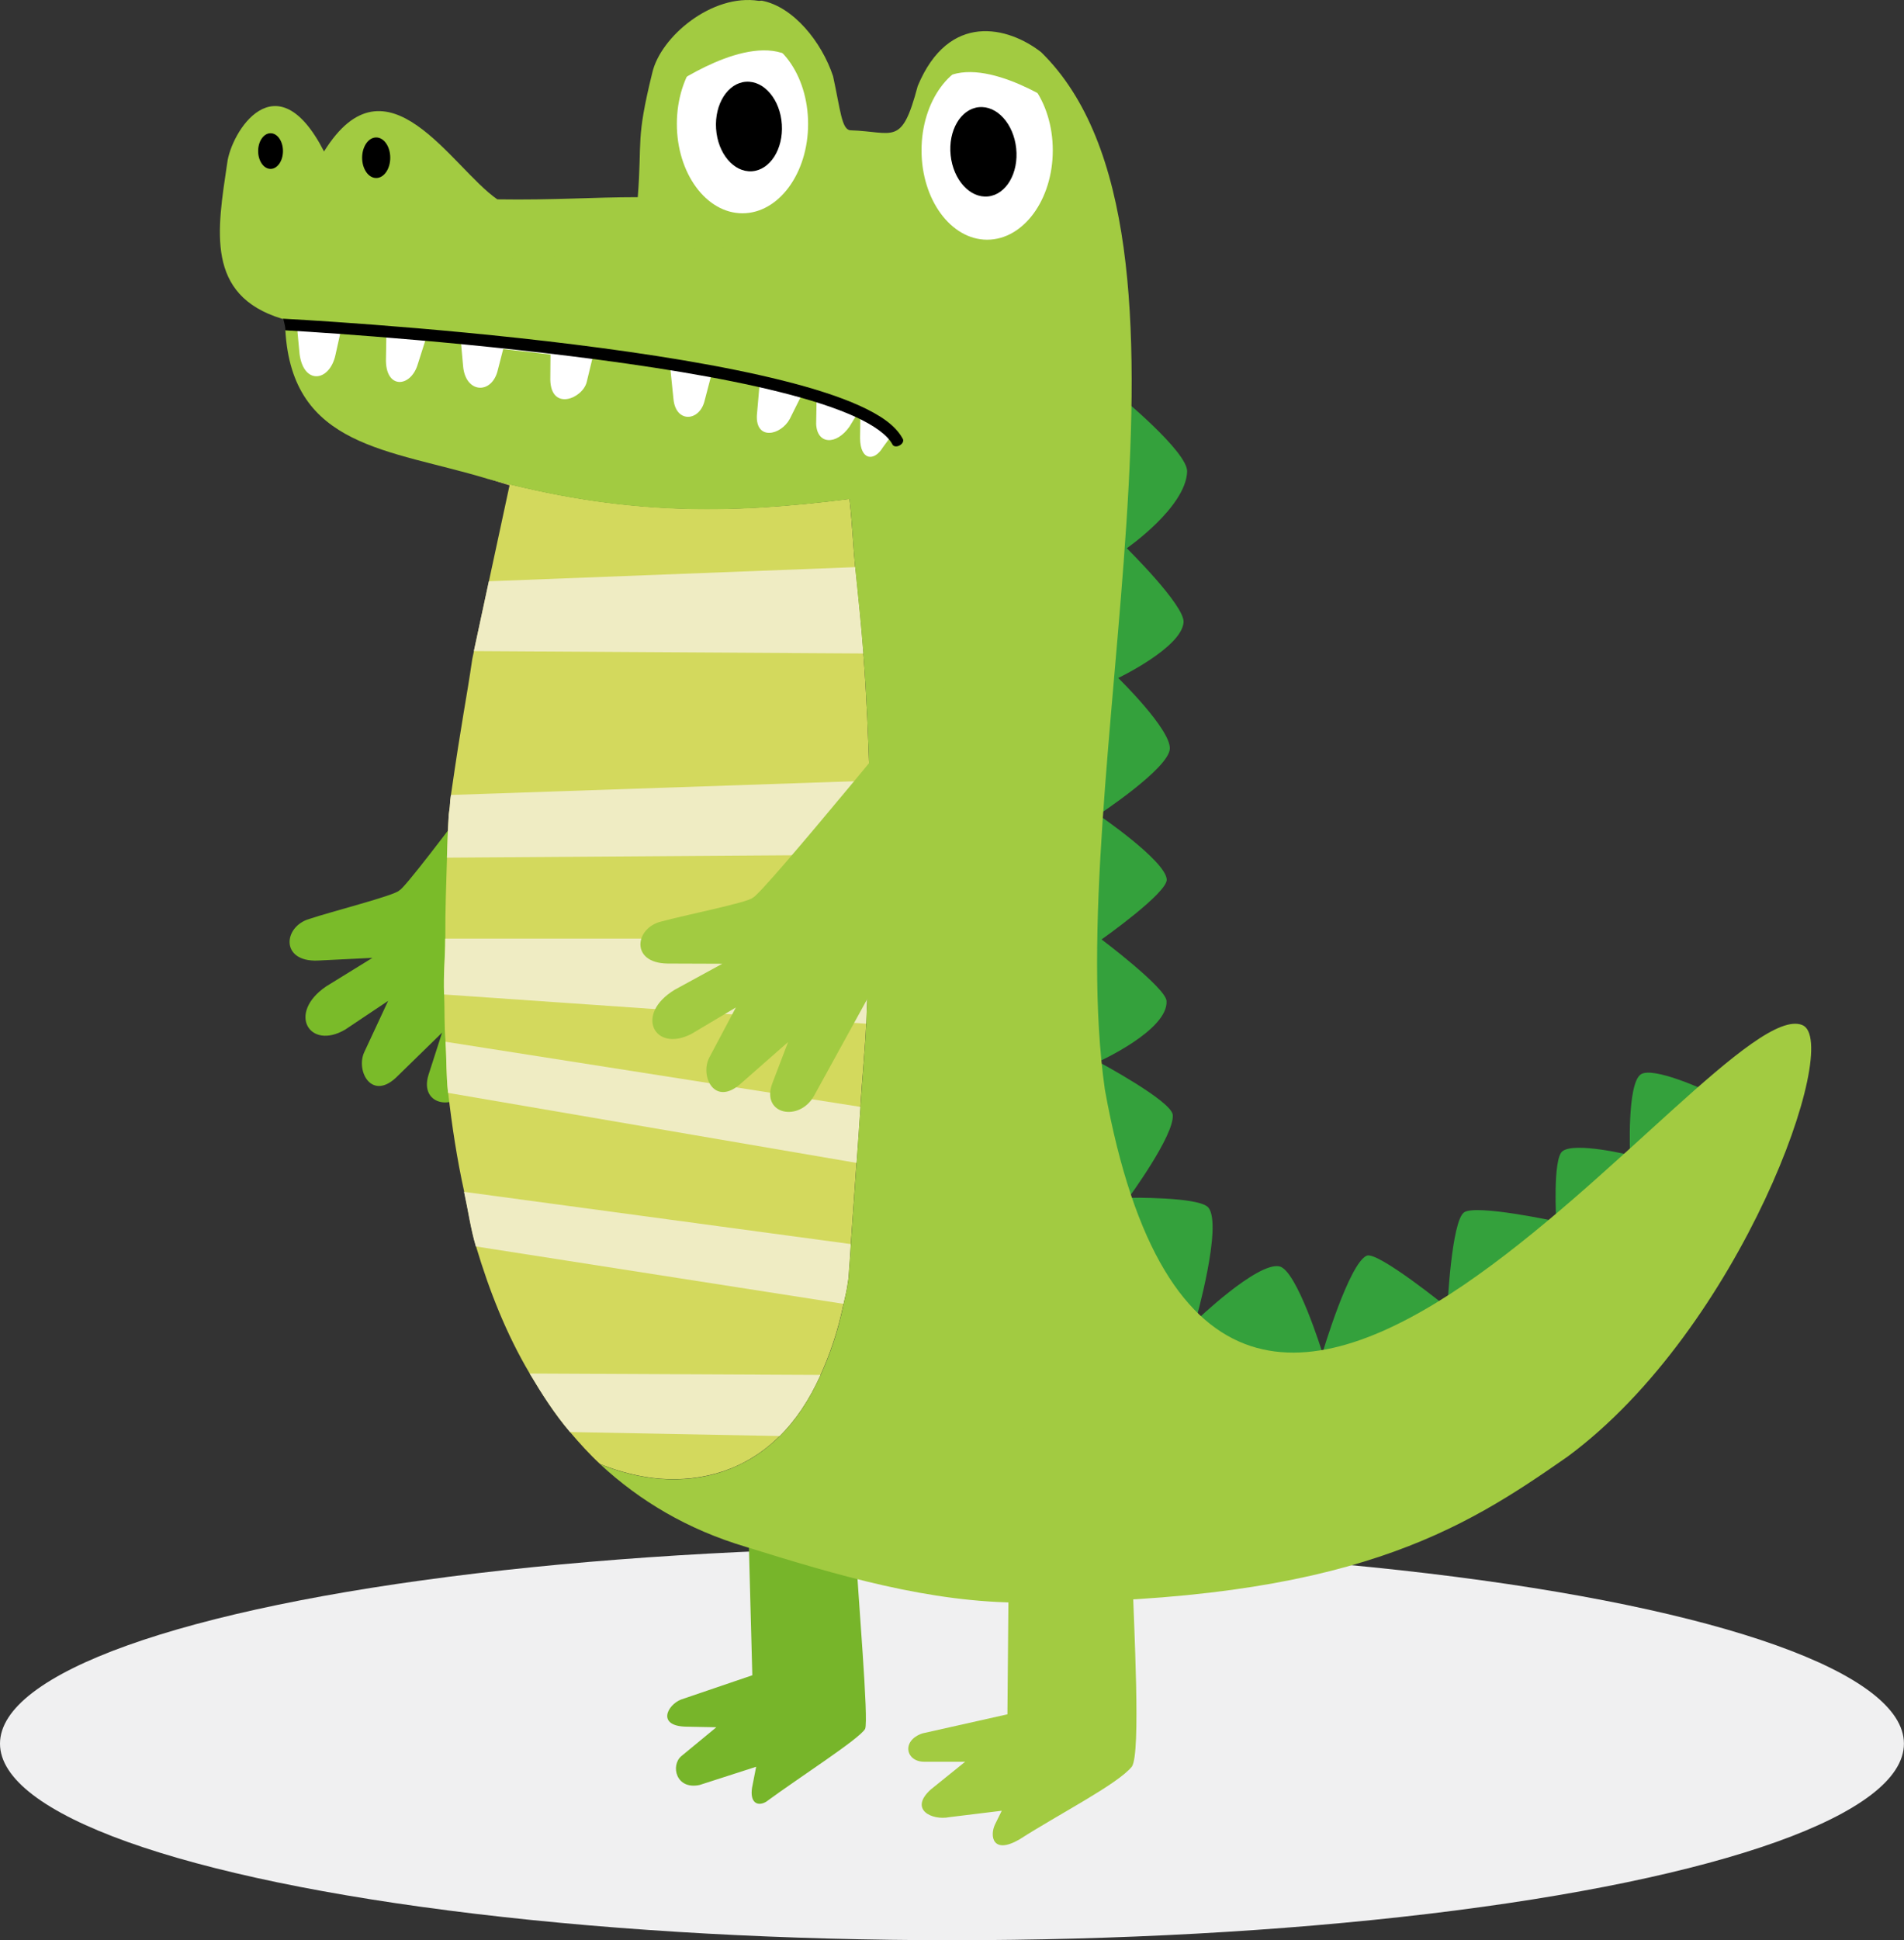 <?xml version="1.0" encoding="UTF-8" standalone="no"?>
<!-- Created with Inkscape (http://www.inkscape.org/) -->

<svg
   xmlns:dc="http://purl.org/dc/elements/1.1/"
   xmlns:cc="http://creativecommons.org/ns#"
   xmlns:rdf="http://www.w3.org/1999/02/22-rdf-syntax-ns#"
   xmlns:svg="http://www.w3.org/2000/svg"
   xmlns="http://www.w3.org/2000/svg"
   xmlns:sodipodi="http://sodipodi.sourceforge.net/DTD/sodipodi-0.dtd"
   xmlns:inkscape="http://www.inkscape.org/namespaces/inkscape"
   width="28.839mm"
   height="29.372mm"
   viewBox="0 0 28.839 29.372"
   version="1.1"
   id="svg3705"
   inkscape:version="0.92.5 (2060ec1f9f, 2020-04-08)"
   sodipodi:docname="sad_croco.svg">
  <rect x="0" y="0" width="28.839" height="29.372" fill="#333333" stroke="none"/>
  <defs
     id="defs3699" />
  <sodipodi:namedview
     id="base"
     pagecolor="#ffffff"
     bordercolor="#666666"
     borderopacity="1.0"
     inkscape:pageopacity="0.0"
     inkscape:pageshadow="2"
     inkscape:zoom="2.8284271"
     inkscape:cx="12.486413"
     inkscape:cy="27.714202"
     inkscape:document-units="mm"
     inkscape:current-layer="layer1"
     showgrid="false"
     fit-margin-top="0"
     fit-margin-left="0"
     fit-margin-right="0"
     fit-margin-bottom="0"
     inkscape:window-width="1848"
     inkscape:window-height="1016"
     inkscape:window-x="72"
     inkscape:window-y="27"
     inkscape:window-maximized="1"
     showguides="false"
     inkscape:snap-global="false" />
  <g
     inkscape:label="Layer 1"
     inkscape:groupmode="layer"
     id="layer1"
     transform="translate(-113.77,-101.236)">
    <path
       sodipodi:nodetypes="cscscscscscscscscscscscscccccccc"
       inkscape:connector-curvature="0"
       id="path1789"
       d="m 130.701,107.207 c 0,0 1.063,0.868 1.05,1.17 -0.022,0.541 -0.914,1.159 -0.914,1.159 0,0 0.881,0.867 0.86,1.122 -0.031,0.384 -0.99,0.842 -0.99,0.842 0,0 0.795,0.774 0.782,1.071 -0.014,0.299 -1.082,1.001 -1.082,1.001 0,0 1.01,0.687 1.035,0.976 0.017,0.203 -0.987,0.91 -0.987,0.91 0,0 0.971,0.73 0.984,0.931 0.028,0.444 -1.033,0.921 -1.033,0.921 0,0 1.106,0.591 1.127,0.803 0.03,0.305 -0.669,1.256 -0.669,1.256 0,0 1.077,-0.018 1.21,0.15 0.216,0.273 -0.196,1.718 -0.196,1.718 0,0 0.929,-0.894 1.268,-0.83 0.266,0.05 0.655,1.313 0.655,1.313 0,0 0.402,-1.357 0.67,-1.474 0.165,-0.072 1.222,0.784 1.222,0.784 0,0 0.062,-1.311 0.254,-1.441 0.183,-0.124 1.395,0.138 1.395,0.138 0,0 -0.056,-0.94 0.092,-1.061 0.184,-0.149 1.026,0.058 1.026,0.058 0,0 -0.049,-1.075 0.161,-1.222 0.182,-0.128 0.98,0.242 0.98,0.242 l -2.144,2.962 -3.942,1.764 -2.79,-0.703 -1.141,-1.752 0.242,-10.939 0.507,-1.014 z"
       style="fill:#34a13c;fill-opacity:1;stroke:none;stroke-width:0.129;stroke-linecap:butt;stroke-linejoin:round;stroke-miterlimit:4;stroke-dasharray:none;stroke-opacity:1" />
    <ellipse
       ry="2.976"
       rx="14.419"
       cy="127.633"
       cx="128.189"
       id="ellipse1791"
       style="opacity:1;fill:#f0f0f1;fill-opacity:1;stroke:none;stroke-width:0.08;stroke-linecap:round;stroke-linejoin:round;stroke-miterlimit:4;stroke-dasharray:none;stroke-dashoffset:0;stroke-opacity:1" />
    <path
       style="fill:#77b52a;fill-opacity:1;stroke:none;stroke-width:0.074;stroke-linecap:butt;stroke-linejoin:miter;stroke-miterlimit:4;stroke-dasharray:none;stroke-opacity:1"
       d="m 126.719,124.513 c 0.052,0.965 0.21,2.755 0.155,2.896 -0.085,0.151 -1,0.736 -1.5,1.104 -0.127,0.075 -0.249,0.017 -0.213,-0.213 l 0.062,-0.317 -0.857,0.276 c -0.36,0.076 -0.441,-0.299 -0.276,-0.437 l 0.53,-0.437 -0.457,-0.009 c -0.45,-0.009 -0.286,-0.33 -0.077,-0.411 l 1.079,-0.367 -0.07,-2.62 1.572,0.01 z"
       id="path1793"
       inkscape:connector-curvature="0"
       sodipodi:nodetypes="cccccccccccccc" />
    <path
       style="fill:#7abb29;fill-opacity:1;stroke:none;stroke-width:0.107;stroke-linecap:butt;stroke-linejoin:miter;stroke-miterlimit:4;stroke-dasharray:none;stroke-opacity:1"
       d="m 122.442,111.274 c 0,0 -2.485,3.396 -2.623,3.441 -0.053,0.073 -1.041,0.324 -1.365,0.433 -0.396,0.117 -0.439,0.653 0.128,0.63 l 0.829,-0.041 -0.699,0.431 c -0.599,0.405 -0.255,0.975 0.288,0.654 l 0.649,-0.434 -0.363,0.779 c -0.13,0.287 0.121,0.755 0.511,0.355 l 0.669,-0.653 -0.206,0.64 c -0.148,0.478 0.437,0.566 0.641,0.154 l 1.102,-2.279 2.089,-2.057 z"
       id="path884"
       inkscape:connector-curvature="0"
       sodipodi:nodetypes="cccccccccccccccc" />
    <path
       id="path1797"
       d="m 121.144,108.479 0.344,0.104 -0.313,1.454 h 4.6e-4 l -0.227,1.057 -0.025,0.119 c -0.095,0.651 -0.152,0.872 -0.323,2.058 v 0 c -0.024,0.169 0,0.067 -0.032,0.293 -0.014,0.177 -0.022,0.441 -0.028,0.656 -0.011,0.401 -0.028,0.787 -0.025,1.226 h -4.6e-4 c 0,0.303 -0.029,0.527 -0.017,0.846 h -4.6e-4 c 0.009,0.243 -1.7e-4,0.467 0.021,0.716 0.018,0.263 0.009,0.505 0.039,0.774 h 8.7e-4 c 0.057,0.497 0.133,1 0.243,1.497 h -4.6e-4 c 0.061,0.276 0.099,0.557 0.179,0.827 h 4.5e-4 c 0.202,0.676 0.461,1.331 0.814,1.925 0.184,0.309 0.378,0.613 0.611,0.886 0.143,0.168 0.291,0.333 0.455,0.484 0.293,0.116 0.6,0.197 0.909,0.221 0.321,0.024 0.643,-0.009 0.95,-0.111 0.154,-0.052 0.303,-0.12 0.447,-0.209 0.144,-0.088 0.283,-0.197 0.413,-0.326 0.237,-0.234 0.445,-0.54 0.619,-0.925 0.14,-0.31 0.262,-0.656 0.348,-1.076 0.017,-0.084 0.039,-0.159 0.053,-0.248 l 0.021,-0.136 c 0.016,-0.187 0.024,-0.347 0.036,-0.521 h 4.5e-4 c 0.028,-0.411 0.057,-0.819 0.086,-1.228 0.02,-0.282 0.042,-0.574 0.059,-0.848 0.025,-0.407 0.07,-0.865 0.088,-1.26 h -4.6e-4 c 0.021,-0.434 0.026,-0.862 0.035,-1.288 0.009,-0.421 0.035,-0.85 0.035,-1.271 0,-0.368 -0.009,-0.746 -0.018,-1.12 h 4.6e-4 c -0.02,-0.629 -0.044,-1.259 -0.095,-1.926 -0.032,-0.419 -0.077,-0.863 -0.124,-1.307 -0.028,-0.27 -0.041,-0.625 -0.086,-1.033 -0.461,0.059 -0.905,0.103 -1.344,0.129 -0.439,0.026 -0.874,0.032 -1.317,0.013 -0.443,-0.019 -0.895,-0.062 -1.368,-0.137 -0.463,-0.073 -0.948,-0.178 -1.464,-0.316 z"
       style="fill:#d3d95d;fill-opacity:1;stroke:none;stroke-width:0.065;stroke-linecap:butt;stroke-linejoin:round;stroke-miterlimit:4;stroke-dasharray:none;stroke-opacity:1"
       inkscape:connector-curvature="0"
       sodipodi:nodetypes="ccccccccccccccccccccccccccsccccccccccccscccccccccc" />
    <path
       id="path1799"
       d="m 125.578,122.976 c 0.237,-0.234 0.446,-0.54 0.619,-0.925 l -4.404,-0.021 c 0.184,0.309 0.378,0.613 0.611,0.886 z"
       style="fill:#efecc3;fill-opacity:1;stroke:none;stroke-width:0.065;stroke-linecap:butt;stroke-linejoin:round;stroke-miterlimit:4;stroke-dasharray:none;stroke-opacity:1"
       inkscape:connector-curvature="0" />
    <path
       id="path1801"
       d="m 126.545,120.975 h 4.6e-4 c 0.017,-0.084 0.039,-0.159 0.053,-0.248 l 0.021,-0.136 c 0.016,-0.187 0.024,-0.347 0.036,-0.521 l -5.857,-0.791 c 0.061,0.276 0.099,0.557 0.179,0.827 z"
       style="fill:#efecc3;fill-opacity:1;stroke:none;stroke-width:0.065;stroke-linecap:butt;stroke-linejoin:round;stroke-miterlimit:4;stroke-dasharray:none;stroke-opacity:1"
       inkscape:connector-curvature="0" />
    <path
       id="path1803"
       d="m 126.743,118.841 h 4.5e-4 c 0.02,-0.282 0.042,-0.574 0.059,-0.848 l -6.285,-0.986 c 0.018,0.263 0.009,0.505 0.039,0.774 z"
       style="fill:#efecc3;fill-opacity:1;stroke:none;stroke-width:0.065;stroke-linecap:butt;stroke-linejoin:round;stroke-miterlimit:4;stroke-dasharray:none;stroke-opacity:1"
       inkscape:connector-curvature="0" />
    <path
       id="path1805"
       d="m 126.89,116.734 c 0.021,-0.434 0.026,-0.862 0.035,-1.288 l -6.412,-4.3e-4 c 0,0.303 -0.029,0.527 -0.017,0.846 z"
       style="fill:#efecc3;fill-opacity:1;stroke:none;stroke-width:0.065;stroke-linecap:butt;stroke-linejoin:round;stroke-miterlimit:4;stroke-dasharray:none;stroke-opacity:1"
       inkscape:connector-curvature="0" />
    <path
       id="path1807"
       d="m 126.96,114.175 h 4.6e-4 c 0,-0.368 -0.009,-0.746 -0.018,-1.12 l -6.343,0.216 c -0.024,0.169 0,0.072 -0.033,0.299 -0.011,0.184 -0.021,0.436 -0.027,0.65 z"
       style="fill:#efecc3;fill-opacity:1;stroke:none;stroke-width:0.065;stroke-linecap:butt;stroke-linejoin:round;stroke-miterlimit:4;stroke-dasharray:none;stroke-opacity:1"
       inkscape:connector-curvature="0"
       sodipodi:nodetypes="ccccccc" />
    <path
       id="path1809"
       d="m 126.847,111.129 c -0.032,-0.419 -0.077,-0.863 -0.124,-1.307 l -5.549,0.214 -0.227,1.057 z"
       style="fill:#efecc3;fill-opacity:1;stroke:none;stroke-width:0.065;stroke-linecap:butt;stroke-linejoin:round;stroke-miterlimit:4;stroke-dasharray:none;stroke-opacity:1"
       inkscape:connector-curvature="0" />
    <path
       sodipodi:nodetypes="cccccccccccccccccccccccccccccccccsccccccccccccccc"
       style="fill:#a2cb41;fill-opacity:1;stroke:none;stroke-width:0.065;stroke-linecap:butt;stroke-linejoin:round;stroke-miterlimit:4;stroke-dasharray:none;stroke-opacity:1"
       d="m 125.265,101.249 c -0.709,-0.114 -1.492,0.543 -1.616,1.092 -0.252,1.024 -0.151,1.004 -0.219,1.88 -0.678,0 -1.264,0.046 -2.127,0.033 -0.694,-0.478 -1.671,-2.259 -2.625,-0.725 -0.724,-1.41 -1.412,-0.289 -1.467,0.179 -0.149,1.01 -0.334,1.998 0.828,2.353 0,-1.4e-4 0.009,-1.4e-4 0.009,0 0,1.5e-4 0.009,4.3e-4 0.009,8.7e-4 0.204,0.376 0.358,0.12 0.035,0.171 0.1,1.782 1.575,1.802 3.052,2.249 0.516,0.138 1.002,0.243 1.464,0.316 0.473,0.075 0.925,0.118 1.368,0.137 0.443,0.019 0.878,0.012 1.317,-0.014 0.439,-0.026 0.883,-0.071 1.344,-0.129 0.046,0.408 0.058,0.763 0.086,1.033 0.046,0.443 0.092,0.888 0.124,1.307 0.051,0.666 0.075,1.297 0.095,1.926 0.012,0.374 0.016,0.752 0.018,1.12 h -4.5e-4 c 0,0.421 -0.025,0.85 -0.034,1.271 -0.009,0.426 -0.015,0.854 -0.035,1.288 h 4.6e-4 c -0.019,0.395 -0.063,0.853 -0.088,1.26 -0.017,0.274 -0.04,0.566 -0.059,0.848 h -4.6e-4 c -0.029,0.409 -0.058,0.817 -0.086,1.228 -0.012,0.174 -0.02,0.334 -0.036,0.521 l -0.021,0.136 c -0.015,0.089 -0.036,0.164 -0.053,0.248 -0.085,0.42 -0.208,0.766 -0.348,1.076 l -4.6e-4,4.6e-4 c -0.174,0.385 -0.382,0.691 -0.619,0.924 -0.131,0.129 -0.269,0.237 -0.413,0.326 -0.144,0.088 -0.294,0.157 -0.447,0.209 -0.307,0.103 -0.628,0.135 -0.949,0.111 -0.309,-0.023 -0.617,-0.105 -0.91,-0.221 0.594,0.551 1.319,0.988 2.214,1.253 1.391,0.432 2.776,0.845 4.206,0.842 4.954,-0.01 6.646,-1.105 8.229,-2.208 2.626,-1.936 4.174,-6.283 3.559,-6.536 v 0 c -1.35,-0.553 -8.805,10.72 -10.564,0.978 -0.67,-4.695 1.862,-12.94 -0.966,-15.707 -0.494,-0.385 -1.397,-0.62 -1.869,0.514 -0.245,0.921 -0.355,0.69 -1.021,0.669 -0.131,-0.012 -0.149,-0.305 -0.261,-0.819 -0.173,-0.522 -0.605,-1.054 -1.08,-1.143 z"
       id="path1811"
       inkscape:connector-curvature="0" />
    <ellipse
       transform="scale(-1,1)"
       ry="1.353"
       rx="0.994"
       cy="103.512"
       cx="-128.722"
       id="ellipse1813"
       style="opacity:1;fill:#ffffff;fill-opacity:1;stroke:none;stroke-width:1.001;stroke-linecap:round;stroke-linejoin:round;stroke-miterlimit:4;stroke-dasharray:none;stroke-dashoffset:0;stroke-opacity:1" />
    <ellipse
       transform="matrix(-0.995,0.104,0.104,0.995,0,0)"
       style="opacity:1;fill:#000000;fill-opacity:1;stroke:none;stroke-width:0.502;stroke-linecap:round;stroke-linejoin:round;stroke-miterlimit:4;stroke-dasharray:none;stroke-dashoffset:0;stroke-opacity:1"
       id="ellipse1815"
       cx="-117.156"
       cy="116.3"
       rx="0.499"
       ry="0.679" />
    <ellipse
       transform="scale(-1,1)"
       style="opacity:1;fill:#ffffff;fill-opacity:1;stroke:none;stroke-width:1.001;stroke-linecap:round;stroke-linejoin:round;stroke-miterlimit:4;stroke-dasharray:none;stroke-dashoffset:0;stroke-opacity:1"
       id="ellipse1817"
       cx="-125.016"
       cy="103.112"
       rx="0.994"
       ry="1.353" />
    <ellipse
       transform="matrix(-0.998,0.065,0.065,0.998,0,0)"
       ry="0.679"
       rx="0.499"
       cy="111.052"
       cx="-118.132"
       id="ellipse1819"
       style="opacity:1;fill:#000000;fill-opacity:1;stroke:none;stroke-width:0.502;stroke-linecap:round;stroke-linejoin:round;stroke-miterlimit:4;stroke-dasharray:none;stroke-dashoffset:0;stroke-opacity:1" />
    <ellipse
       ry="0.307"
       rx="0.213"
       cy="103.624"
       cx="119.468"
       id="ellipse1823"
       style="opacity:1;fill:#000000;fill-opacity:1;stroke:none;stroke-width:0.069;stroke-linecap:round;stroke-linejoin:round;stroke-miterlimit:4;stroke-dasharray:none;stroke-dashoffset:0;stroke-opacity:1" />
    <path
       sodipodi:nodetypes="ccccc"
       inkscape:connector-curvature="0"
       id="path1827"
       d="m 118.085,106.02 c 4.509,1.178 8.893,2.681 10.084,0.244 l -0.388,-1.453 -9.034,0.489 z"
       style="fill:#a2cb41;fill-opacity:1;stroke:none;stroke-width:0.228px;stroke-linecap:butt;stroke-linejoin:miter;stroke-opacity:1" />
    <path
       style="fill:#a2cb41;fill-opacity:1;stroke:none;stroke-width:0.074;stroke-linecap:butt;stroke-linejoin:miter;stroke-miterlimit:4;stroke-dasharray:none;stroke-opacity:1"
       d="m 130.914,124.888 c 0.033,1.031 0.138,2.888 0,3.093 -0.219,0.268 -1.102,0.716 -1.706,1.104 -0.408,0.233 -0.448,-0.059 -0.367,-0.229 l 0.102,-0.207 -0.794,0.097 c -0.261,0.053 -0.617,-0.114 -0.282,-0.418 l 0.522,-0.421 h -0.621 c -0.282,0 -0.348,-0.323 -0.024,-0.43 l 1.285,-0.288 0.039,-4.473 1.605,1.108 z"
       id="path1831"
       inkscape:connector-curvature="0"
       sodipodi:nodetypes="cccccccccccccc" />
    <ellipse
       style="opacity:1;fill:#000000;fill-opacity:1;stroke:none;stroke-width:0.061;stroke-linecap:round;stroke-linejoin:round;stroke-miterlimit:4;stroke-dasharray:none;stroke-dashoffset:0;stroke-opacity:1"
       id="ellipse1835"
       cx="117.868"
       cy="103.523"
       rx="0.188"
       ry="0.27" />
    <path
       sodipodi:nodetypes="cccccccccccccccc"
       inkscape:connector-curvature="0"
       id="path1847"
       d="m 127.971,111.527 c 0,0 -2.659,3.261 -2.799,3.299 -0.057,0.07 -1.056,0.269 -1.386,0.361 -0.401,0.096 -0.473,0.629 0.095,0.636 l 0.83,0.003 -0.72,0.393 c -0.62,0.373 -0.306,0.961 0.254,0.668 l 0.671,-0.399 -0.403,0.759 c -0.145,0.28 0.081,0.761 0.492,0.381 l 0.702,-0.617 -0.24,0.628 c -0.173,0.47 0.407,0.588 0.632,0.188 l 1.22,-2.218 2.194,-1.945 z"
       style="fill:#a2cb41;fill-opacity:1;stroke:none;stroke-width:0.107;stroke-linecap:butt;stroke-linejoin:miter;stroke-miterlimit:4;stroke-dasharray:none;stroke-opacity:1" />
    <path
       sodipodi:nodetypes="cccccccccccccccccccccccccccccccccscccc"
       inkscape:connector-curvature="0"
       id="path982"
       d="m 118.27,106.198 0.038,0.402 c 0.064,0.467 0.455,0.415 0.543,0.01 l 0.083,-0.373 0.688,0.068 -0.006,0.353 c -0.017,0.479 0.378,0.452 0.483,0.088 l 0.118,-0.37 0.536,0.056 0.032,0.353 c 0.038,0.4 0.418,0.425 0.518,0.08 l 0.089,-0.345 0.716,0.082 -0.003,0.382 c 0.011,0.483 0.492,0.285 0.552,0.034 l 0.093,-0.385 1.172,0.17 0.049,0.476 c 0.035,0.363 0.392,0.34 0.47,0.029 l 0.105,-0.401 0.729,0.149 -0.041,0.468 c -0.018,0.384 0.364,0.304 0.499,0.053 l 0.172,-0.345 0.233,0.085 -0.006,0.336 c 0.012,0.312 0.304,0.329 0.506,0.04 l 0.097,-0.16 0.066,0.033 -0.004,0.302 c 0.003,0.344 0.216,0.356 0.345,0.141 l 0.162,-0.221 c -0.224,-0.17 -0.576,-0.325 -0.8,-0.442 -0.026,-0.01 -0.052,-0.021 -0.078,-0.03 -0.664,-0.252 -1.243,-0.33 -1.876,-0.469 l -1.158,-0.202 c -1.723,-0.129 -3.641,-0.589 -5.092,-0.478 z"
       style="fill:#ffffff;fill-opacity:1;stroke:none;stroke-width:0.265px;stroke-linecap:butt;stroke-linejoin:miter;stroke-opacity:1" />
    <path
       style="color:#000000;font-style:normal;font-variant:normal;font-weight:normal;font-stretch:normal;font-size:medium;line-height:normal;font-family:sans-serif;font-variant-ligatures:normal;font-variant-position:normal;font-variant-caps:normal;font-variant-numeric:normal;font-variant-alternates:normal;font-feature-settings:normal;text-indent:0;text-align:start;text-decoration:none;text-decoration-line:none;text-decoration-style:solid;text-decoration-color:#000000;letter-spacing:normal;word-spacing:normal;text-transform:none;writing-mode:lr-tb;direction:ltr;text-orientation:mixed;dominant-baseline:auto;baseline-shift:baseline;text-anchor:start;white-space:normal;shape-padding:0;clip-rule:nonzero;display:inline;overflow:visible;visibility:visible;opacity:1;isolation:auto;mix-blend-mode:normal;color-interpolation:sRGB;color-interpolation-filters:linearRGB;solid-color:#000000;solid-opacity:1;vector-effect:none;fill:#000000;fill-opacity:1;fill-rule:nonzero;stroke:none;stroke-width:0.18;stroke-linecap:round;stroke-linejoin:miter;stroke-miterlimit:4;stroke-dasharray:none;stroke-dashoffset:0;stroke-opacity:1;color-rendering:auto;image-rendering:auto;shape-rendering:auto;text-rendering:auto;enable-background:accumulate"
       d="m 118.092,106.237 c 0,0 2.123,0.117 4.348,0.394 1.112,0.138 2.248,0.316 3.145,0.541 0.448,0.112 0.838,0.237 1.133,0.371 0.295,0.134 0.492,0.281 0.564,0.412 0.037,0.096 0.218,-0.004 0.156,-0.086 -0.108,-0.195 -0.336,-0.349 -0.646,-0.49 -0.311,-0.141 -0.709,-0.267 -1.164,-0.381 -0.91,-0.228 -2.048,-0.408 -3.164,-0.547 -2.233,-0.278 -4.405,-0.39 -4.405,-0.39 0,0 0.036,0.116 0.034,0.176 z"
       id="path855"
       inkscape:connector-curvature="0"
       sodipodi:nodetypes="ccccccccscc" />
    <path
       style="fill:#a2cb41;fill-opacity:1;stroke:none;stroke-width:0.265px;stroke-linecap:butt;stroke-linejoin:miter;stroke-opacity:1"
       d="m 123.821,102.622 c 0,0 1.089,-0.804 1.788,-0.586 0.699,0.218 0.022,-0.323 0.022,-0.323 l -1.021,-0.037 z"
       id="path886"
       inkscape:connector-curvature="0"
       sodipodi:nodetypes="ccccc" />
    <path
       sodipodi:nodetypes="ccccc"
       inkscape:connector-curvature="0"
       id="path888"
       d="m 129.982,102.951 c 0,0 -1.089,-0.804 -1.788,-0.586 -0.699,0.218 -0.022,-0.323 -0.022,-0.323 l 1.021,-0.037 z"
       style="fill:#a2cb41;fill-opacity:1;stroke:none;stroke-width:0.265px;stroke-linecap:butt;stroke-linejoin:miter;stroke-opacity:1" />
  </g>
</svg>
